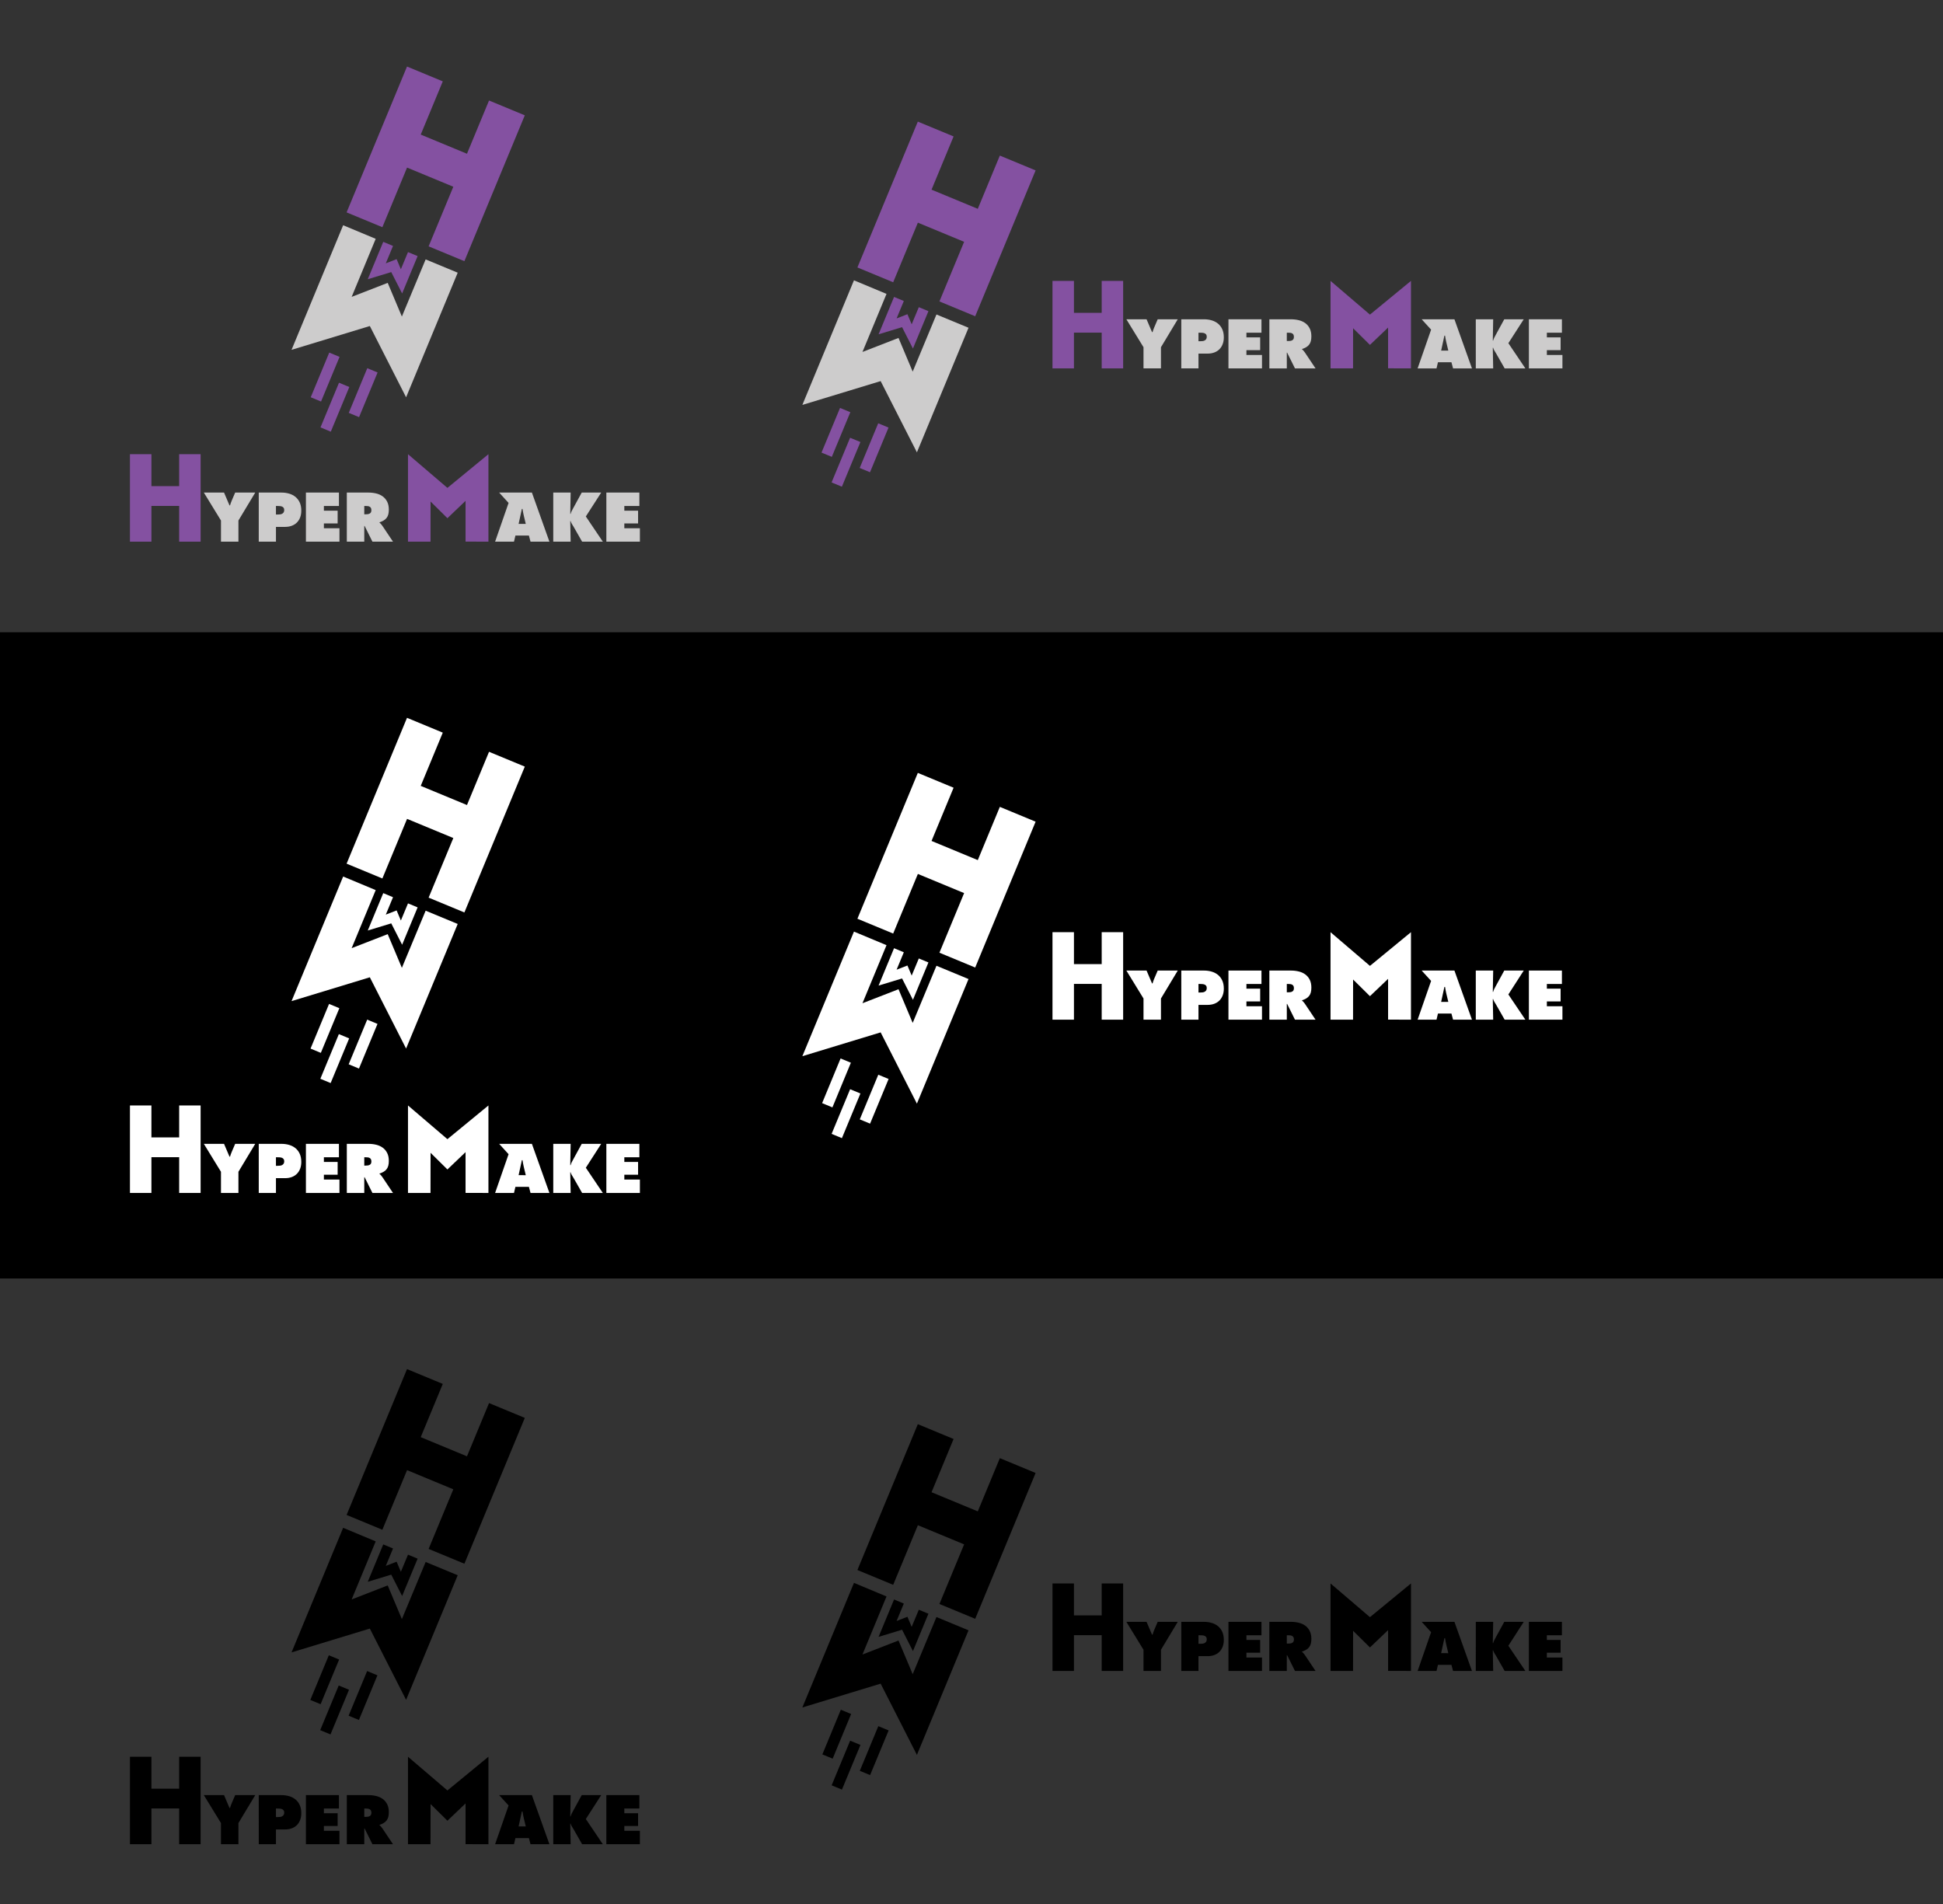 <?xml version="1.0" encoding="utf-8"?>
<!-- Generator: Adobe Illustrator 16.0.0, SVG Export Plug-In . SVG Version: 6.00 Build 0)  -->
<!DOCTYPE svg PUBLIC "-//W3C//DTD SVG 1.1//EN" "http://www.w3.org/Graphics/SVG/1.1/DTD/svg11.dtd">
<svg version="1.1" id="Layer_1" xmlns="http://www.w3.org/2000/svg" xmlns:xlink="http://www.w3.org/1999/xlink" x="0px" y="0px"
	 width="1103px" height="1081px" viewBox="0 0 1103 1081" enable-background="new 0 0 1103 1081" xml:space="preserve">
<rect x="0" y="0" width="1103" height="1081" fill="#333333" stroke="none"/>
<rect y="358.953" width="1109.557" height="366.879"/>
<g>
	<g>
		<g>
			<path fill="#8451A1" d="M217.063,128.985l-20.305-8.412l34.295-82.797l20.305,8.414L238.84,76.411l26.255,10.875l12.519-30.223
				l20.305,8.411l-34.295,82.797l-20.305-8.412l14.018-33.842l-26.256-10.876L217.063,128.985z"/>
			<path fill="#CDCCCC" d="M165.503,198.612l29.299-70.736l18.476,7.711l-13.651,32.958l20.465-7.949l8.043,19.124l13.495-32.446
				l18.201,7.539l-29.298,70.735l-20.585-40.457L165.503,198.612z"/>
			<path fill="#8451A1" d="M208.772,158.526l8.791-21.223l5.542,2.313l-4.096,9.889l6.142-2.385l2.412,5.737l4.05-9.734l5.458,2.263
				l-8.791,21.223l-6.175-12.14L208.772,158.526z"/>
			<g>
				
					<rect x="181.491" y="200.247" transform="matrix(0.924 0.383 -0.383 0.924 95.908 -54.367)" fill="#8451A1" width="6.329" height="27.446"/>
				
					<rect x="186.974" y="217.374" transform="matrix(0.924 0.383 -0.383 0.924 102.938 -55.181)" fill="#8451A1" width="6.33" height="27.445"/>
				
					<rect x="202.961" y="209.143" transform="matrix(0.924 0.383 -0.383 0.924 101.066 -61.949)" fill="#8451A1" width="6.33" height="27.444"/>
			</g>
		</g>
		<path fill="#8451A1" d="M85.954,307.521H73.77v-49.669h12.184v18.132h15.752v-18.132h12.177v49.669h-12.177v-20.302H85.954
			V307.521z"/>
		<path fill="#8451A1" d="M277.273,257.852v49.669l-12.987-0.038v-23.137l-10.297,9.839l-9.567-9.458l-0.031,22.795h-12.784v-49.669
			l22.382,19.134L277.273,257.852z"/>
		<path fill="#CDCCCC" d="M127.177,279.639l3.106,7.284h0.296c0.148-0.443,0.289-0.887,0.427-1.331
			c0.134-0.443,0.299-0.875,0.499-1.293l1.998-4.659h11.389l-9.543,15.864v12.018h-9.908v-12.018l-9.726-15.864H127.177z"/>
		<path fill="#CDCCCC" d="M146.886,279.639h12.832c1.629,0,3.13,0.21,4.512,0.628c1.381,0.42,2.576,1.054,3.588,1.904
			c1.009,0.851,1.798,1.917,2.366,3.198c0.568,1.283,0.851,2.786,0.851,4.511c0,1.431-0.217,2.712-0.647,3.847
			c-0.43,1.133-1.04,2.102-1.829,2.903c-0.792,0.801-1.756,1.417-2.903,1.848c-1.147,0.432-2.425,0.647-3.83,0.647h-5.176v8.395
			h-9.763V279.639z M156.649,292.101h0.999c0.444,0,0.889-0.024,1.333-0.074c0.441-0.05,0.837-0.167,1.181-0.351
			s0.63-0.444,0.851-0.776c0.224-0.333,0.334-0.782,0.334-1.35c0-0.542-0.117-0.968-0.351-1.276
			c-0.234-0.309-0.53-0.536-0.889-0.684c-0.358-0.148-0.757-0.241-1.202-0.277c-0.444-0.038-0.875-0.055-1.295-0.055h-0.961V292.101
			z"/>
		<path fill="#CDCCCC" d="M173.662,279.639h18.745v7.618h-8.541v2.662h7.804v7.248h-7.804v2.736h8.837v7.618h-19.041V279.639z"/>
		<path fill="#CDCCCC" d="M291.779,307.521h-10.724l7.652-22.003l-5.359-5.878h18.6l9.946,27.881H301.17l-0.923-3.477h-7.656
			L291.779,307.521z M298.47,297.425l-1.181-4.918c-0.148-0.59-0.272-1.188-0.372-1.792c-0.096-0.604-0.196-1.202-0.296-1.794
			h-0.368l-1.85,8.504H298.47z"/>
		<path fill="#CDCCCC" d="M314.074,279.639h9.874l-0.221,12.091h0.221c0.124-0.566,0.32-1.109,0.592-1.627
			c0.272-0.517,0.544-1.022,0.813-1.515l4.883-8.949h11.055l-8.727,13.57l9.653,14.311h-11.761l-4.808-8.431
			c-0.296-0.542-0.624-1.078-0.978-1.608c-0.358-0.53-0.599-1.08-0.723-1.646h-0.221l0.221,11.685h-9.874V279.639z"/>
		<path fill="#CDCCCC" d="M344.215,279.639h18.745v7.618h-8.541v2.662h7.804v7.248h-7.804v2.736h8.837v7.618h-19.041V279.639z"/>
		<path fill="#CDCCCC" d="M216.148,297.351c-0.248-0.246-0.52-0.504-0.816-0.776c0.937-0.319,1.746-0.677,2.424-1.071
			c0.679-0.394,1.24-0.875,1.681-1.443c0.444-0.566,0.771-1.233,0.981-1.998c0.21-0.763,0.313-1.675,0.313-2.736
			c0-1.75-0.307-3.241-0.923-4.474c-0.617-1.233-1.457-2.237-2.514-3.013c-1.061-0.777-2.293-1.338-3.699-1.684
			c-1.405-0.345-2.896-0.517-4.474-0.517H196.88v27.881h9.911v-8.949h0.186l4.443,8.949h11.678l-6.064-9.059
			C216.689,297.967,216.393,297.599,216.148,297.351z M210.545,290.899c-0.186,0.308-0.438,0.542-0.757,0.702
			c-0.32,0.16-0.679,0.265-1.075,0.315c-0.393,0.048-0.799,0.072-1.219,0.072h-0.703v-4.732h0.778c0.441,0,0.861,0.024,1.257,0.074
			c0.393,0.05,0.737,0.16,1.033,0.332c0.296,0.172,0.53,0.414,0.703,0.722c0.172,0.308,0.262,0.733,0.262,1.276
			C210.825,290.177,210.731,290.59,210.545,290.899z"/>
	</g>
	<g>
		<g>
			<path fill="#8451A1" d="M507.039,160.251l-20.305-8.41l34.295-82.797l20.306,8.413l-12.519,30.22l26.256,10.876l12.518-30.223
				l20.307,8.413L553.6,179.541l-20.305-8.414l14.018-33.842l-26.255-10.876L507.039,160.251z"/>
			<path fill="#CDCCCC" d="M455.48,229.879l29.298-70.736l18.476,7.711l-13.65,32.958l20.465-7.949l8.043,19.124l13.494-32.445
				l18.201,7.539l-29.299,70.733l-20.585-40.455L455.48,229.879z"/>
			<path fill="#8451A1" d="M498.748,189.792l8.791-21.221l5.543,2.311l-4.097,9.891l6.142-2.387l2.412,5.737l4.051-9.732
				l5.459,2.262l-8.791,21.221l-6.175-12.14L498.748,189.792z"/>
			<g>
				
					<rect x="471.467" y="231.516" transform="matrix(0.924 0.383 -0.383 0.924 129.902 -162.902)" fill="#8451A1" width="6.329" height="27.446"/>
				
					<rect x="476.95" y="248.643" transform="matrix(0.924 0.383 -0.383 0.924 137.113 -163.892)" fill="#8451A1" width="6.33" height="27.443"/>
				
					<rect x="492.937" y="240.409" transform="matrix(0.924 0.383 -0.383 0.924 135.148 -170.618)" fill="#8451A1" width="6.33" height="27.446"/>
			</g>
		</g>
		<path fill="#8451A1" d="M609.656,209.144h-12.184v-49.67h12.184v18.132h15.754v-18.132h12.176v49.67H625.41v-20.301h-15.754
			V209.144z"/>
		<path fill="#8451A1" d="M800.977,159.473v49.67l-12.986-0.038v-23.139l-10.299,9.839l-9.566-9.457l-0.031,22.794h-12.783v-49.67
			l22.381,19.134L800.977,159.473z"/>
		<path fill="#CDCCCC" d="M650.879,181.262l3.107,7.284h0.297c0.146-0.444,0.289-0.888,0.426-1.333
			c0.135-0.441,0.301-0.875,0.5-1.292l1.998-4.66h11.389l-9.543,15.862v12.019h-9.908v-12.019l-9.727-15.862H650.879z"/>
		<path fill="#CDCCCC" d="M670.59,181.262h12.83c1.629,0,3.131,0.21,4.512,0.627c1.381,0.42,2.576,1.054,3.59,1.904
			c1.008,0.851,1.797,1.918,2.365,3.199c0.568,1.281,0.85,2.786,0.85,4.512c0,1.429-0.217,2.71-0.646,3.847
			c-0.43,1.133-1.041,2.101-1.828,2.903c-0.793,0.799-1.758,1.415-2.904,1.846c-1.146,0.434-2.424,0.647-3.828,0.647h-5.178v8.396
			h-9.762V181.262z M680.352,193.722h1c0.443,0,0.889-0.024,1.332-0.072c0.441-0.052,0.838-0.169,1.182-0.352
			c0.344-0.186,0.631-0.444,0.85-0.778c0.225-0.331,0.334-0.782,0.334-1.35c0-0.541-0.117-0.968-0.35-1.274
			c-0.234-0.31-0.531-0.537-0.889-0.685c-0.359-0.148-0.758-0.241-1.203-0.276c-0.443-0.038-0.875-0.055-1.295-0.055h-0.961V193.722
			z"/>
		<path fill="#CDCCCC" d="M697.365,181.262h18.744v7.618h-8.541v2.662h7.805v7.246h-7.805v2.738h8.838v7.618h-19.041V181.262z"/>
		<path fill="#CDCCCC" d="M815.482,209.144h-10.725l7.652-22.002l-5.359-5.879h18.6l9.947,27.881h-10.725l-0.924-3.478h-7.654
			L815.482,209.144z M822.174,199.046l-1.182-4.918c-0.148-0.589-0.273-1.188-0.373-1.791c-0.096-0.606-0.195-1.202-0.295-1.794
			h-0.369l-1.85,8.503H822.174z"/>
		<path fill="#CDCCCC" d="M837.777,181.262h9.873l-0.221,12.091h0.221c0.125-0.568,0.32-1.109,0.592-1.629
			c0.273-0.517,0.545-1.023,0.813-1.515l4.885-8.947h11.055l-8.727,13.569l9.652,14.313h-11.76l-4.809-8.43
			c-0.297-0.544-0.623-1.078-0.979-1.608c-0.357-0.53-0.598-1.082-0.723-1.646h-0.221l0.221,11.685h-9.873V181.262z"/>
		<path fill="#CDCCCC" d="M867.918,181.262h18.744v7.618h-8.541v2.662h7.805v7.246h-7.805v2.738h8.838v7.618h-19.041V181.262z"/>
		<path fill="#CDCCCC" d="M739.852,198.974c-0.248-0.248-0.52-0.506-0.816-0.778c0.938-0.317,1.746-0.675,2.424-1.071
			c0.68-0.393,1.24-0.875,1.682-1.443c0.443-0.565,0.771-1.233,0.98-1.998c0.211-0.761,0.314-1.673,0.314-2.734
			c0-1.75-0.307-3.241-0.924-4.474c-0.615-1.232-1.457-2.238-2.514-3.013c-1.061-0.778-2.293-1.339-3.699-1.684
			c-1.404-0.344-2.896-0.517-4.473-0.517h-12.242v27.881h9.91v-8.951h0.186l4.443,8.951h11.678l-6.064-9.061
			C740.393,199.59,740.096,199.222,739.852,198.974z M734.248,192.52c-0.186,0.31-0.438,0.544-0.758,0.703
			c-0.32,0.162-0.678,0.265-1.074,0.317c-0.393,0.048-0.799,0.072-1.219,0.072h-0.703v-4.732h0.779c0.439,0,0.861,0.024,1.256,0.073
			c0.393,0.051,0.738,0.162,1.033,0.334c0.297,0.172,0.531,0.413,0.703,0.72c0.172,0.31,0.262,0.733,0.262,1.277
			C734.527,191.8,734.434,192.214,734.248,192.52z"/>
	</g>
</g>
<g>
	<g>
		<g>
			<path fill="#FFFFFF" d="M217.063,498.729l-20.305-8.411l34.295-82.797l20.305,8.413l-12.518,30.222l26.255,10.876l12.519-30.223
				l20.305,8.41l-34.295,82.797l-20.305-8.411l14.018-33.843l-26.256-10.875L217.063,498.729z"/>
			<path fill="#FFFFFF" d="M165.503,568.356l29.299-70.736l18.476,7.711l-13.651,32.958l20.465-7.949l8.043,19.124l13.495-32.446
				l18.201,7.539l-29.298,70.734l-20.585-40.457L165.503,568.356z"/>
			<path fill="#FFFFFF" d="M208.772,528.27l8.791-21.223l5.542,2.313l-4.096,9.889l6.142-2.385l2.412,5.737l4.05-9.734l5.458,2.264
				l-8.791,21.223l-6.175-12.141L208.772,528.27z"/>
			<g>
				
					<rect x="181.491" y="569.992" transform="matrix(0.924 0.383 -0.383 0.924 237.407 -26.234)" fill="#FFFFFF" width="6.329" height="27.445"/>
				
					<rect x="186.974" y="587.118" transform="matrix(0.924 0.383 -0.383 0.924 244.467 -27.021)" fill="#FFFFFF" width="6.33" height="27.445"/>
				
					<rect x="202.961" y="578.886" transform="matrix(0.924 0.383 -0.383 0.924 242.623 -33.763)" fill="#FFFFFF" width="6.33" height="27.445"/>
			</g>
		</g>
		<path fill="#FFFFFF" d="M85.954,677.265H73.77v-49.669h12.184v18.132h15.752v-18.132h12.177v49.669h-12.177v-20.302H85.954
			V677.265z"/>
		<path fill="#FFFFFF" d="M277.273,627.596v49.669l-12.987-0.038V654.09l-10.297,9.838l-9.567-9.458l-0.031,22.795h-12.784v-49.669
			l22.382,19.134L277.273,627.596z"/>
		<path fill="#FFFFFF" d="M127.177,649.383l3.106,7.284h0.296c0.148-0.442,0.289-0.887,0.427-1.331
			c0.134-0.443,0.299-0.875,0.499-1.293l1.998-4.66h11.389l-9.543,15.864v12.018h-9.908v-12.018l-9.726-15.864H127.177z"/>
		<path fill="#FFFFFF" d="M146.886,649.383h12.832c1.629,0,3.13,0.211,4.512,0.629c1.381,0.42,2.576,1.054,3.588,1.904
			c1.009,0.851,1.798,1.916,2.366,3.197c0.568,1.283,0.851,2.787,0.851,4.512c0,1.432-0.217,2.713-0.647,3.848
			c-0.43,1.133-1.04,2.102-1.829,2.902c-0.792,0.801-1.756,1.417-2.903,1.848c-1.147,0.432-2.425,0.647-3.83,0.647h-5.176v8.395
			h-9.763V649.383z M156.649,661.845h0.999c0.444,0,0.889-0.024,1.333-0.074c0.441-0.05,0.837-0.167,1.181-0.351
			c0.344-0.185,0.63-0.445,0.851-0.777c0.224-0.332,0.334-0.781,0.334-1.35c0-0.543-0.117-0.968-0.351-1.275
			c-0.234-0.309-0.53-0.536-0.889-0.684c-0.358-0.148-0.757-0.242-1.202-0.277c-0.444-0.039-0.875-0.056-1.295-0.056h-0.961V661.845
			z"/>
		<path fill="#FFFFFF" d="M173.662,649.383h18.745v7.618h-8.541v2.662h7.804v7.247h-7.804v2.736h8.837v7.618h-19.041V649.383z"/>
		<path fill="#FFFFFF" d="M291.779,677.265h-10.724l7.652-22.003l-5.359-5.879h18.6l9.946,27.882H301.17l-0.923-3.477h-7.656
			L291.779,677.265z M298.47,667.169l-1.181-4.918c-0.148-0.591-0.272-1.188-0.372-1.792c-0.096-0.605-0.196-1.202-0.296-1.795
			h-0.368l-1.85,8.505H298.47z"/>
		<path fill="#FFFFFF" d="M314.074,649.383h9.874l-0.221,12.092h0.221c0.124-0.566,0.32-1.109,0.592-1.627s0.544-1.023,0.813-1.516
			l4.883-8.949h11.055l-8.727,13.57l9.653,14.312h-11.761l-4.808-8.431c-0.296-0.543-0.624-1.078-0.978-1.608
			c-0.358-0.53-0.599-1.079-0.723-1.646h-0.221l0.221,11.685h-9.874V649.383z"/>
		<path fill="#FFFFFF" d="M344.215,649.383h18.745v7.618h-8.541v2.662h7.804v7.247h-7.804v2.736h8.837v7.618h-19.041V649.383z"/>
		<path fill="#FFFFFF" d="M216.148,667.095c-0.248-0.246-0.52-0.505-0.816-0.776c0.937-0.318,1.746-0.677,2.424-1.071
			c0.679-0.394,1.24-0.874,1.681-1.442c0.444-0.566,0.771-1.233,0.981-1.998c0.21-0.763,0.313-1.676,0.313-2.736
			c0-1.749-0.307-3.24-0.923-4.473c-0.617-1.233-1.457-2.237-2.514-3.014c-1.061-0.777-2.293-1.338-3.699-1.684
			c-1.405-0.346-2.896-0.518-4.474-0.518H196.88v27.882h9.911v-8.948h0.186l4.443,8.948h11.678l-6.064-9.06
			C216.689,667.711,216.393,667.343,216.148,667.095z M210.545,660.643c-0.186,0.309-0.438,0.543-0.757,0.703
			c-0.32,0.16-0.679,0.265-1.075,0.314c-0.393,0.049-0.799,0.072-1.219,0.072h-0.703v-4.731h0.778c0.441,0,0.861,0.024,1.257,0.074
			c0.393,0.05,0.737,0.16,1.033,0.332c0.296,0.173,0.53,0.413,0.703,0.722c0.172,0.309,0.262,0.733,0.262,1.275
			C210.825,659.922,210.731,660.334,210.545,660.643z"/>
	</g>
	<g>
		<g>
			<path fill="#FFFFFF" d="M507.039,529.996l-20.305-8.41l34.295-82.797l20.306,8.413l-12.519,30.22l26.256,10.876l12.518-30.224
				l20.307,8.414L553.6,549.285l-20.305-8.414l14.018-33.842l-26.255-10.877L507.039,529.996z"/>
			<path fill="#FFFFFF" d="M455.48,599.623l29.298-70.736l18.476,7.711l-13.65,32.957l20.465-7.948l8.043,19.124l13.494-32.445
				l18.201,7.539l-29.299,70.733l-20.585-40.455L455.48,599.623z"/>
			<path fill="#FFFFFF" d="M498.748,559.537l8.791-21.221l5.543,2.311l-4.097,9.891l6.142-2.387l2.412,5.737l4.051-9.731
				l5.459,2.262l-8.791,21.221l-6.175-12.139L498.748,559.537z"/>
			<g>
				
					<rect x="471.468" y="601.259" transform="matrix(0.924 0.382 -0.382 0.924 271.226 -134.754)" fill="#FFFFFF" width="6.329" height="27.446"/>
				
					<rect x="476.95" y="618.387" transform="matrix(0.924 0.383 -0.383 0.924 278.738 -135.693)" fill="#FFFFFF" width="6.33" height="27.443"/>
				
					<rect x="492.937" y="610.154" transform="matrix(0.924 0.383 -0.383 0.924 276.805 -142.445)" fill="#FFFFFF" width="6.33" height="27.445"/>
			</g>
		</g>
		<path fill="#FFFFFF" d="M609.656,578.888h-12.184v-49.671h12.184v18.133h15.754v-18.133h12.176v49.671H625.41v-20.302h-15.754
			V578.888z"/>
		<path fill="#FFFFFF" d="M800.977,529.217v49.671l-12.986-0.038v-23.139l-10.299,9.839l-9.566-9.456l-0.031,22.794h-12.783v-49.671
			l22.381,19.135L800.977,529.217z"/>
		<path fill="#FFFFFF" d="M650.879,551.006l3.107,7.284h0.297c0.146-0.444,0.289-0.888,0.426-1.333
			c0.135-0.44,0.301-0.875,0.5-1.291l1.998-4.66h11.389l-9.543,15.863v12.019h-9.908v-12.019l-9.727-15.863H650.879z"/>
		<path fill="#FFFFFF" d="M670.59,551.006h12.83c1.629,0,3.131,0.211,4.512,0.627c1.381,0.42,2.576,1.055,3.59,1.904
			c1.008,0.852,1.797,1.919,2.365,3.199c0.568,1.281,0.85,2.787,0.85,4.512c0,1.43-0.217,2.711-0.646,3.848
			c-0.43,1.133-1.041,2.1-1.828,2.902c-0.793,0.799-1.758,1.416-2.904,1.846c-1.146,0.435-2.424,0.648-3.828,0.648h-5.178v8.396
			h-9.762V551.006z M680.352,563.467h1c0.443,0,0.889-0.024,1.332-0.072c0.441-0.053,0.838-0.17,1.182-0.352
			c0.344-0.186,0.631-0.444,0.85-0.779c0.225-0.33,0.334-0.781,0.334-1.35c0-0.541-0.117-0.967-0.35-1.273
			c-0.234-0.311-0.531-0.537-0.889-0.686c-0.359-0.148-0.758-0.241-1.203-0.275c-0.443-0.038-0.875-0.056-1.295-0.056h-0.961
			V563.467z"/>
		<path fill="#FFFFFF" d="M697.365,551.006h18.744v7.618h-8.541v2.662h7.805v7.246h-7.805v2.737h8.838v7.618h-19.041V551.006z"/>
		<path fill="#FFFFFF" d="M815.482,578.888h-10.725l7.652-22.003l-5.359-5.879h18.6l9.947,27.882h-10.725l-0.924-3.478h-7.654
			L815.482,578.888z M822.174,568.791l-1.182-4.918c-0.148-0.59-0.273-1.188-0.373-1.791c-0.096-0.606-0.195-1.202-0.295-1.795
			h-0.369l-1.85,8.504H822.174z"/>
		<path fill="#FFFFFF" d="M837.777,551.006h9.873l-0.221,12.092h0.221c0.125-0.568,0.32-1.109,0.592-1.629
			c0.273-0.517,0.545-1.023,0.813-1.516l4.885-8.947h11.055l-8.727,13.569l9.652,14.313h-11.76l-4.809-8.431
			c-0.297-0.544-0.623-1.078-0.979-1.607c-0.357-0.531-0.598-1.082-0.723-1.646h-0.221l0.221,11.685h-9.873V551.006z"/>
		<path fill="#FFFFFF" d="M867.918,551.006h18.744v7.618h-8.541v2.662h7.805v7.246h-7.805v2.737h8.838v7.618h-19.041V551.006z"/>
		<path fill="#FFFFFF" d="M739.852,568.719c-0.248-0.248-0.52-0.507-0.816-0.779c0.938-0.316,1.746-0.675,2.424-1.07
			c0.68-0.393,1.24-0.875,1.682-1.443c0.443-0.564,0.771-1.232,0.98-1.998c0.211-0.76,0.314-1.673,0.314-2.734
			c0-1.749-0.307-3.24-0.924-4.473c-0.615-1.232-1.457-2.238-2.514-3.014c-1.061-0.778-2.293-1.34-3.699-1.684
			c-1.404-0.345-2.896-0.518-4.473-0.518h-12.242v27.882h9.91v-8.95h0.186l4.443,8.95h11.678l-6.064-9.061
			C740.393,569.334,740.096,568.967,739.852,568.719z M734.248,562.264c-0.186,0.311-0.438,0.545-0.758,0.703
			c-0.32,0.162-0.678,0.266-1.074,0.316c-0.393,0.049-0.799,0.072-1.219,0.072h-0.703v-4.731h0.779c0.439,0,0.861,0.024,1.256,0.073
			c0.393,0.051,0.738,0.161,1.033,0.334c0.297,0.172,0.531,0.412,0.703,0.719c0.172,0.311,0.262,0.734,0.262,1.277
			C734.527,561.545,734.434,561.958,734.248,562.264z"/>
	</g>
</g>
<g>
	<g>
		<g>
			<path d="M217.063,868.473l-20.305-8.411l34.295-82.797l20.305,8.413l-12.518,30.222l26.255,10.876l12.519-30.223l20.305,8.41
				l-34.295,82.797l-20.305-8.411l14.018-33.843l-26.256-10.875L217.063,868.473z"/>
			<path d="M165.503,938.101l29.299-70.736l18.476,7.711l-13.651,32.958l20.465-7.949l8.043,19.124l13.495-32.446l18.201,7.539
				l-29.298,70.734l-20.585-40.457L165.503,938.101z"/>
			<path d="M208.772,898.014l8.791-21.223l5.542,2.313l-4.096,9.889l6.142-2.385l2.412,5.737l4.05-9.734l5.458,2.264l-8.791,21.223
				l-6.175-12.141L208.772,898.014z"/>
			<g>
				
					<rect x="181.491" y="939.736" transform="matrix(0.924 0.383 -0.383 0.924 378.887 1.904)" width="6.329" height="27.445"/>
				
					<rect x="186.974" y="956.862" transform="matrix(0.924 0.383 -0.383 0.924 385.995 1.137)" width="6.33" height="27.445"/>
				
					<rect x="202.961" y="948.63" transform="matrix(0.924 0.383 -0.383 0.924 384.2 -5.583)" width="6.33" height="27.445"/>
			</g>
		</g>
		<path d="M85.954,1047.009H73.77V997.34h12.184v18.132h15.752V997.34h12.177v49.669h-12.177v-20.302H85.954V1047.009z"/>
		<path d="M277.273,997.34v49.669l-12.987-0.038v-23.137l-10.297,9.838l-9.567-9.458l-0.031,22.795h-12.784V997.34l22.382,19.134
			L277.273,997.34z"/>
		<path d="M127.177,1019.127l3.106,7.284h0.296c0.148-0.442,0.289-0.887,0.427-1.331c0.134-0.443,0.299-0.875,0.499-1.293
			l1.998-4.66h11.389l-9.543,15.864v12.018h-9.908v-12.018l-9.726-15.864H127.177z"/>
		<path d="M146.886,1019.127h12.832c1.629,0,3.13,0.211,4.512,0.629c1.381,0.42,2.576,1.054,3.588,1.904
			c1.009,0.851,1.798,1.916,2.366,3.197c0.568,1.283,0.851,2.787,0.851,4.512c0,1.432-0.217,2.713-0.647,3.848
			c-0.43,1.133-1.04,2.102-1.829,2.902c-0.792,0.801-1.756,1.417-2.903,1.848c-1.147,0.432-2.425,0.647-3.83,0.647h-5.176v8.395
			h-9.763V1019.127z M156.649,1031.589h0.999c0.444,0,0.889-0.024,1.333-0.074c0.441-0.05,0.837-0.167,1.181-0.351
			c0.344-0.185,0.63-0.445,0.851-0.777c0.224-0.332,0.334-0.781,0.334-1.35c0-0.543-0.117-0.968-0.351-1.275
			c-0.234-0.309-0.53-0.536-0.889-0.684c-0.358-0.148-0.757-0.242-1.202-0.277c-0.444-0.039-0.875-0.056-1.295-0.056h-0.961
			V1031.589z"/>
		<path d="M173.662,1019.127h18.745v7.618h-8.541v2.662h7.804v7.247h-7.804v2.736h8.837v7.618h-19.041V1019.127z"/>
		<path d="M291.779,1047.009h-10.724l7.652-22.003l-5.359-5.879h18.6l9.946,27.882H301.17l-0.923-3.477h-7.656L291.779,1047.009z
			 M298.47,1036.913l-1.181-4.918c-0.148-0.591-0.272-1.188-0.372-1.792c-0.096-0.605-0.196-1.202-0.296-1.795h-0.368l-1.85,8.505
			H298.47z"/>
		<path d="M314.074,1019.127h9.874l-0.221,12.092h0.221c0.124-0.566,0.32-1.109,0.592-1.627s0.544-1.023,0.813-1.516l4.883-8.949
			h11.055l-8.727,13.57l9.653,14.312h-11.761l-4.808-8.431c-0.296-0.543-0.624-1.078-0.978-1.608
			c-0.358-0.53-0.599-1.079-0.723-1.646h-0.221l0.221,11.685h-9.874V1019.127z"/>
		<path d="M344.215,1019.127h18.745v7.618h-8.541v2.662h7.804v7.247h-7.804v2.736h8.837v7.618h-19.041V1019.127z"/>
		<path d="M216.148,1036.839c-0.248-0.246-0.52-0.505-0.816-0.776c0.937-0.318,1.746-0.677,2.424-1.071
			c0.679-0.394,1.24-0.874,1.681-1.442c0.444-0.566,0.771-1.233,0.981-1.998c0.21-0.763,0.313-1.676,0.313-2.736
			c0-1.749-0.307-3.24-0.923-4.473c-0.617-1.233-1.457-2.237-2.514-3.014c-1.061-0.777-2.293-1.338-3.699-1.684
			c-1.405-0.346-2.896-0.518-4.474-0.518H196.88v27.882h9.911v-8.948h0.186l4.443,8.948h11.678l-6.064-9.06
			C216.689,1037.455,216.393,1037.087,216.148,1036.839z M210.545,1030.387c-0.186,0.309-0.438,0.543-0.757,0.703
			c-0.32,0.16-0.679,0.265-1.075,0.314c-0.393,0.049-0.799,0.072-1.219,0.072h-0.703v-4.731h0.778c0.441,0,0.861,0.024,1.257,0.074
			c0.393,0.05,0.737,0.16,1.033,0.332c0.296,0.173,0.53,0.413,0.703,0.722c0.172,0.309,0.262,0.733,0.262,1.275
			C210.825,1029.666,210.731,1030.078,210.545,1030.387z"/>
	</g>
	<g>
		<g>
			<path d="M507.039,899.74l-20.305-8.41l34.295-82.797l20.306,8.413l-12.519,30.22l26.256,10.876l12.518-30.224l20.307,8.414
				L553.6,919.029l-20.305-8.414l14.018-33.842l-26.255-10.877L507.039,899.74z"/>
			<path d="M455.48,969.367l29.298-70.736l18.476,7.711l-13.65,32.957l20.465-7.948l8.043,19.124l13.494-32.445l18.201,7.539
				l-29.299,70.733l-20.585-40.455L455.48,969.367z"/>
			<path d="M498.748,929.281l8.791-21.221l5.543,2.311l-4.097,9.891l6.142-2.387l2.412,5.737l4.051-9.731l5.459,2.262l-8.791,21.221
				l-6.175-12.139L498.748,929.281z"/>
			<g>
				
					<rect x="471.468" y="971.003" transform="matrix(0.924 0.382 -0.382 0.924 412.608 -106.656)" width="6.329" height="27.446"/>
				
					<rect x="476.95" y="988.131" transform="matrix(0.924 0.383 -0.383 0.924 420.364 -107.494)" width="6.33" height="27.443"/>
				
					<rect x="492.937" y="979.898" transform="matrix(0.924 0.383 -0.383 0.924 418.43 -114.245)" width="6.33" height="27.445"/>
			</g>
		</g>
		<path d="M609.656,948.632h-12.184v-49.671h12.184v18.133h15.754v-18.133h12.176v49.671H625.41V928.33h-15.754V948.632z"/>
		<path d="M800.977,898.961v49.671l-12.986-0.038v-23.139l-10.299,9.839l-9.566-9.456l-0.031,22.794h-12.783v-49.671l22.381,19.135
			L800.977,898.961z"/>
		<path d="M650.879,920.75l3.107,7.284h0.297c0.146-0.444,0.289-0.888,0.426-1.333c0.135-0.44,0.301-0.875,0.5-1.291l1.998-4.66
			h11.389l-9.543,15.863v12.019h-9.908v-12.019l-9.727-15.863H650.879z"/>
		<path d="M670.59,920.75h12.83c1.629,0,3.131,0.211,4.512,0.627c1.381,0.42,2.576,1.055,3.59,1.904
			c1.008,0.852,1.797,1.919,2.365,3.199c0.568,1.281,0.85,2.787,0.85,4.512c0,1.43-0.217,2.711-0.646,3.848
			c-0.43,1.133-1.041,2.1-1.828,2.902c-0.793,0.799-1.758,1.416-2.904,1.846c-1.146,0.435-2.424,0.648-3.828,0.648h-5.178v8.396
			h-9.762V920.75z M680.352,933.211h1c0.443,0,0.889-0.024,1.332-0.072c0.441-0.053,0.838-0.17,1.182-0.352
			c0.344-0.186,0.631-0.444,0.85-0.779c0.225-0.33,0.334-0.781,0.334-1.35c0-0.541-0.117-0.967-0.35-1.273
			c-0.234-0.311-0.531-0.537-0.889-0.686c-0.359-0.148-0.758-0.241-1.203-0.275c-0.443-0.038-0.875-0.056-1.295-0.056h-0.961
			V933.211z"/>
		<path d="M697.365,920.75h18.744v7.618h-8.541v2.662h7.805v7.246h-7.805v2.737h8.838v7.618h-19.041V920.75z"/>
		<path d="M815.482,948.632h-10.725l7.652-22.003l-5.359-5.879h18.6l9.947,27.882h-10.725l-0.924-3.478h-7.654L815.482,948.632z
			 M822.174,938.535l-1.182-4.918c-0.148-0.59-0.273-1.188-0.373-1.791c-0.096-0.606-0.195-1.202-0.295-1.795h-0.369l-1.85,8.504
			H822.174z"/>
		<path d="M837.777,920.75h9.873l-0.221,12.092h0.221c0.125-0.568,0.32-1.109,0.592-1.629c0.273-0.517,0.545-1.023,0.813-1.516
			l4.885-8.947h11.055l-8.727,13.569l9.652,14.313h-11.76l-4.809-8.431c-0.297-0.544-0.623-1.078-0.979-1.607
			c-0.357-0.531-0.598-1.082-0.723-1.646h-0.221l0.221,11.685h-9.873V920.75z"/>
		<path d="M867.918,920.75h18.744v7.618h-8.541v2.662h7.805v7.246h-7.805v2.737h8.838v7.618h-19.041V920.75z"/>
		<path d="M739.852,938.463c-0.248-0.248-0.52-0.507-0.816-0.779c0.938-0.316,1.746-0.675,2.424-1.07
			c0.68-0.393,1.24-0.875,1.682-1.443c0.443-0.564,0.771-1.232,0.98-1.998c0.211-0.76,0.314-1.673,0.314-2.734
			c0-1.749-0.307-3.24-0.924-4.473c-0.615-1.232-1.457-2.238-2.514-3.014c-1.061-0.778-2.293-1.34-3.699-1.684
			c-1.404-0.345-2.896-0.518-4.473-0.518h-12.242v27.882h9.91v-8.95h0.186l4.443,8.95h11.678l-6.064-9.061
			C740.393,939.078,740.096,938.711,739.852,938.463z M734.248,932.008c-0.186,0.311-0.438,0.545-0.758,0.703
			c-0.32,0.162-0.678,0.266-1.074,0.316c-0.393,0.049-0.799,0.072-1.219,0.072h-0.703v-4.731h0.779c0.439,0,0.861,0.024,1.256,0.073
			c0.393,0.051,0.738,0.161,1.033,0.334c0.297,0.172,0.531,0.412,0.703,0.719c0.172,0.311,0.262,0.734,0.262,1.277
			C734.527,931.289,734.434,931.702,734.248,932.008z"/>
	</g>
</g>
</svg>
